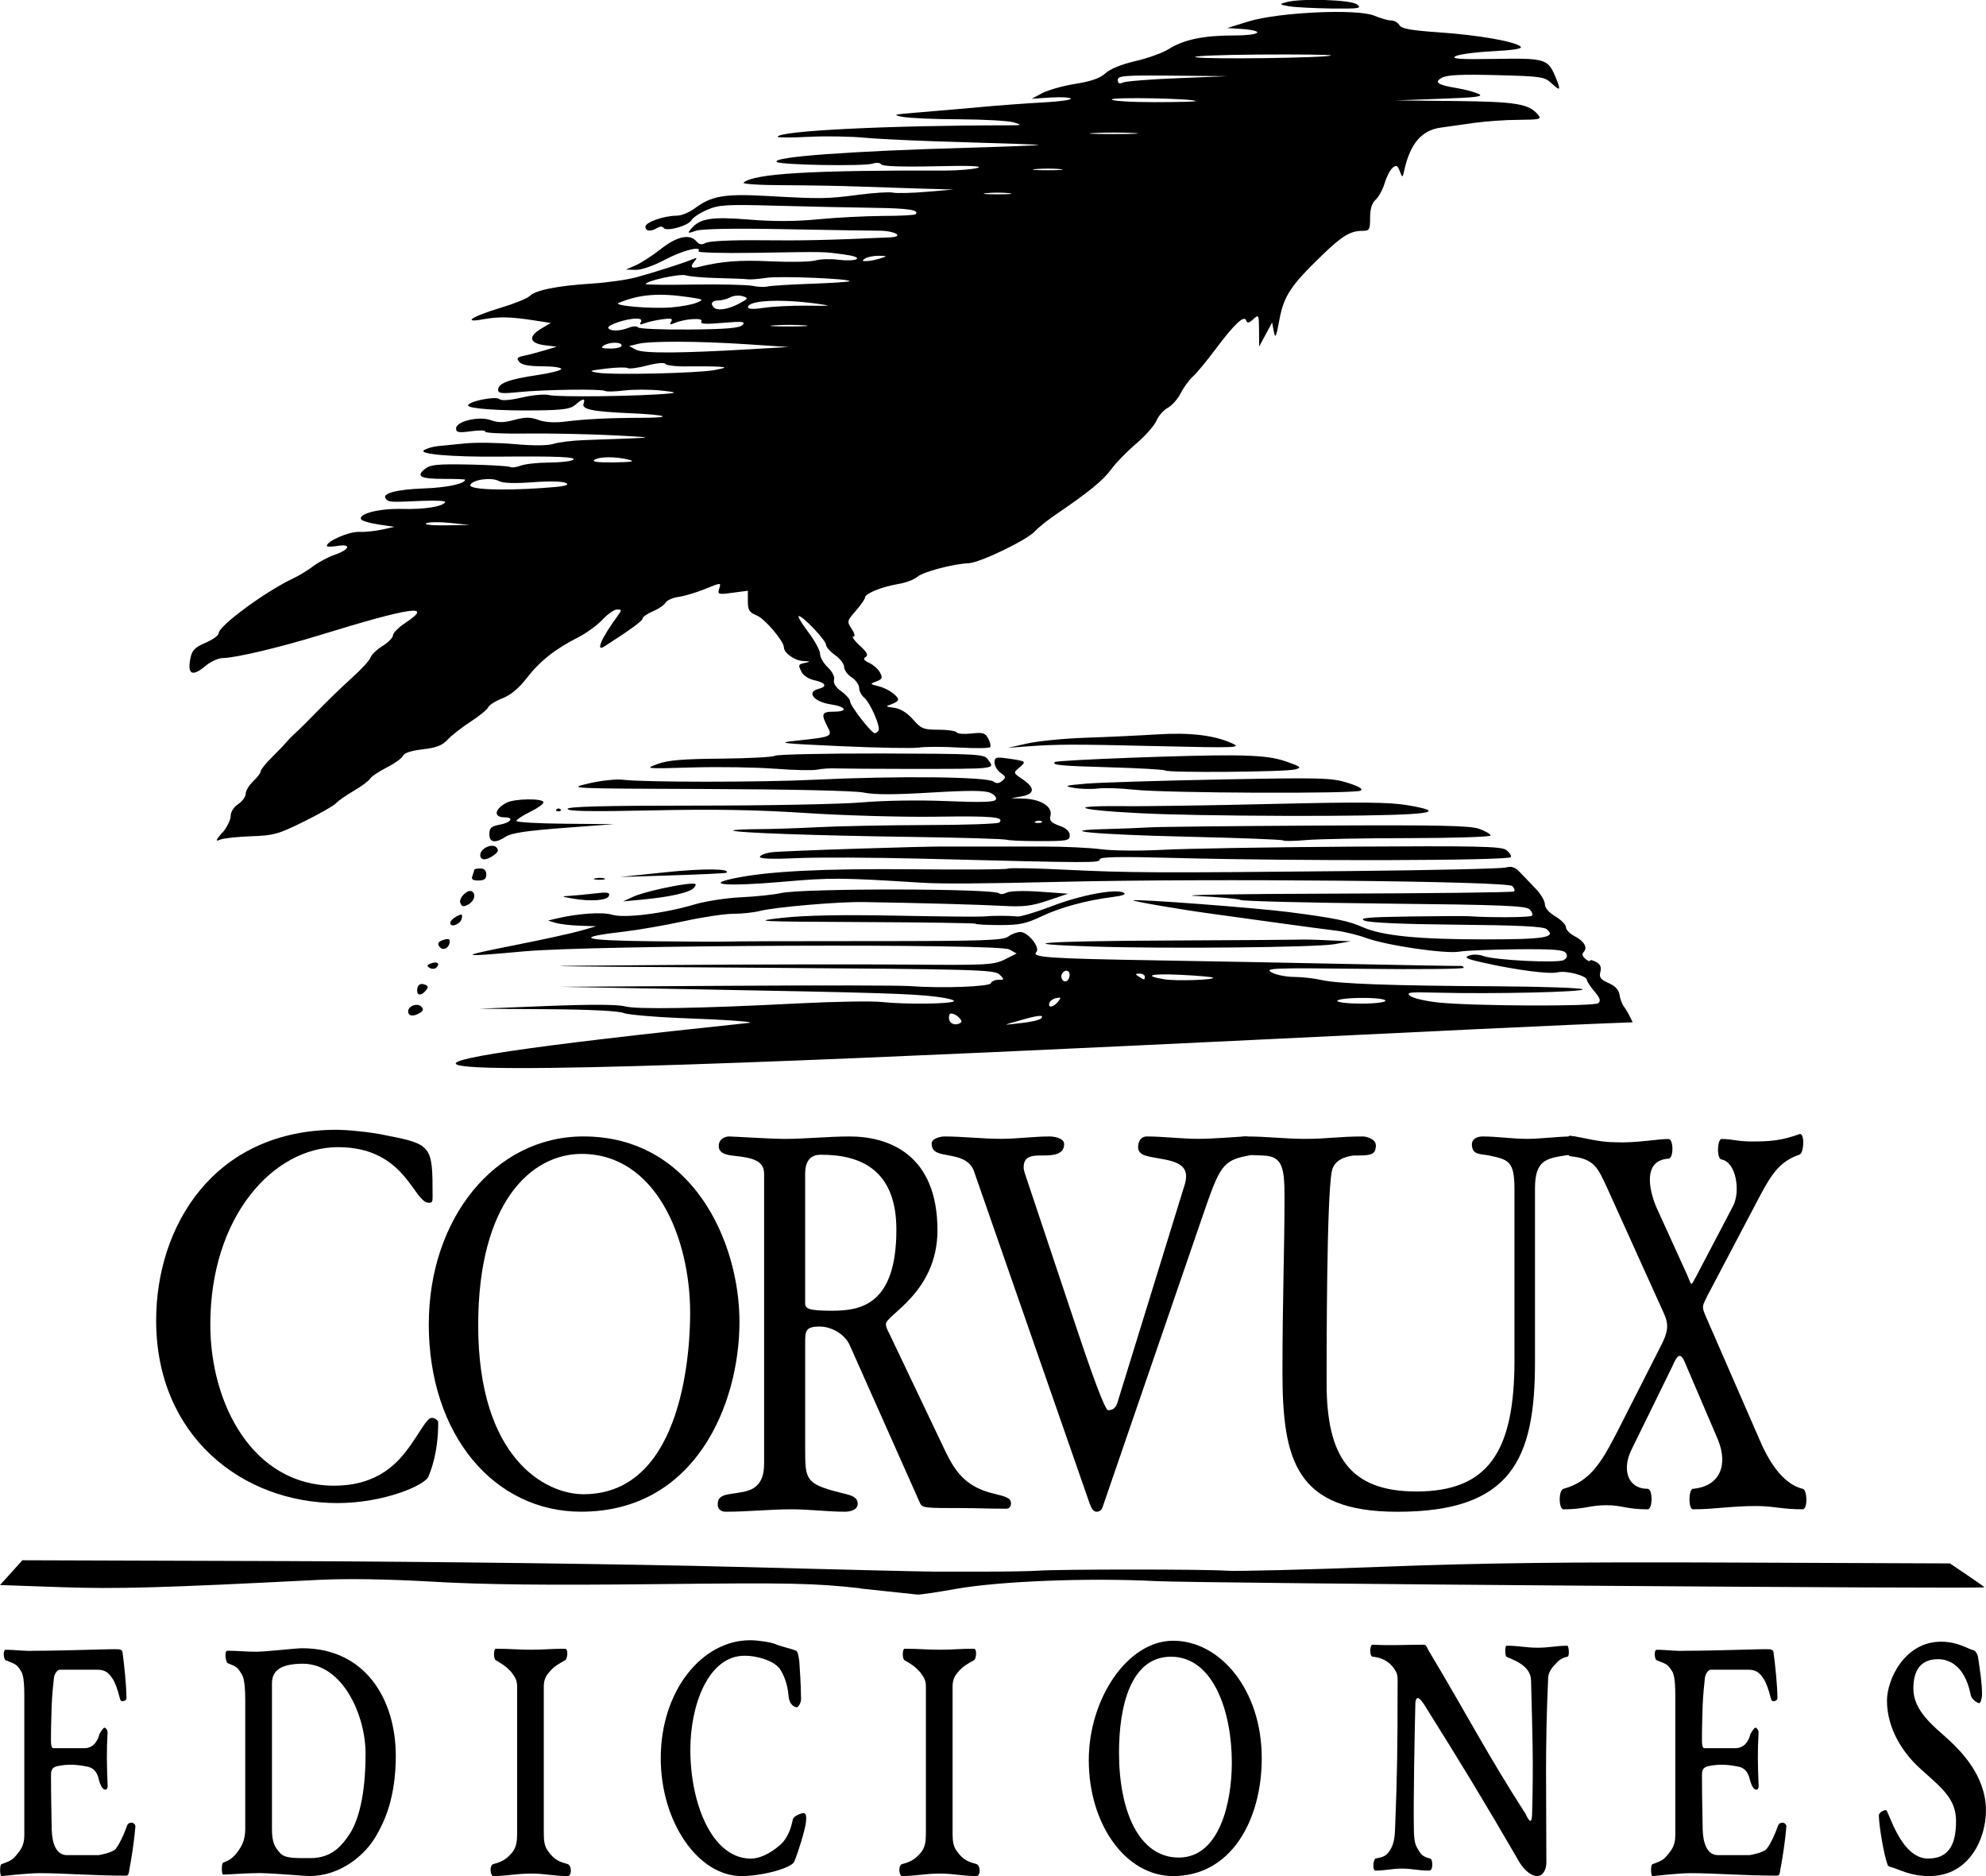 <!-- Created with Inkscape (http://www.inkscape.org/) -->
<svg xmlns:rdf="http://www.w3.org/1999/02/22-rdf-syntax-ns#" xmlns="http://www.w3.org/2000/svg" height="100%" width="100%" version="1.1" xmlns:cc="http://creativecommons.org/ns#" xmlns:dc="http://purl.org/dc/elements/1.1/" viewBox="0 0 63.78 60.236">
	<path d="m24.079,32.828c-0.034-0.034-0.898-0.092-1.919-0.128s-1.978-0.115-2.128-0.174c-0.169-0.068-1.098-0.114-2.462-0.123l-2.191-0.015,2.173-0.087c1.372-0.055,2.297-0.053,2.51,0.01,0.378,0.103,2.368,0.07,5.552-0.093,1.168-0.06,2.385-0.081,2.704-0.046,0.739,0.08,2.177,0.066,2.311-0.021,0.057-0.037-0.201-0.104-0.573-0.15-0.786-0.097-1.916-0.131-7.773-0.238l-4.297-0.079,5.359-0.032c2.947-0.018,5.598-0.015,5.89,0.01,1.008,0.075,2.55,0.019,2.587-0.094,0.02-0.059,0.129-0.108,0.242-0.108,0.196,0,0.198-0.01,0.037-0.169-0.157-0.157-0.707-0.172-7.915-0.22-7.717-0.051-7.727-0.051-2.724-0.087,2.762-0.02,6.238-0.026,7.725-0.013,2.516,0.021,2.73,0.01,3.082-0.166l0.379-0.189-0.234-0.132c-0.342-0.193-13.362-0.141-15.586,0.062-2.136,0.195-2.168,0.173-0.29-0.2,0.903-0.179,1.859-0.388,2.124-0.466l0.483-0.14-0.531-0.018c-0.292-0.01-0.64-0.051-0.772-0.091l-0.241-0.073,0.241-0.059c0.68-0.166,1.498-0.225,1.808-0.13,0.396,0.121,1.66-0.035,2.658-0.33,0.358-0.106,1.032-0.209,1.497-0.23,0.465-0.021,1.041-0.081,1.28-0.135,0.705-0.157,6.847-0.15,7.005,0.01,0.038,0.038,0.147,0.027,0.242-0.024,0.101-0.054,0.549-0.066,1.071-0.029l0.898,0.064-0.645,0.218c-0.529,0.178-0.789,0.21-1.446,0.173-0.72-0.04-2.644-0.093-4.47-0.123-0.813-0.014-2.856,0.162-3.342,0.287-0.192,0.049-0.574,0.09-0.848,0.09-0.275,0-0.987,0.106-1.582,0.237-0.596,0.13-1.452,0.279-1.903,0.332-1.672,0.193-1.412,0.287,0.869,0.313,1.195,0.014,2.281,0.018,2.414,0.01,0.133-0.01,2.176-0.015,4.54-0.015,3.672,0,4.326-0.021,4.49-0.145,0.105-0.08,0.281-0.146,0.391-0.148,0.248,0,0.652,0.507,0.511,0.647-0.167,0.167,0.409,0.207,3.78,0.263,1.779,0.03,4.69,0.084,6.47,0.122,1.779,0.037,3.289,0.063,3.355,0.058,0.066-0.01,0.121,0.021,0.121,0.06s-1.445,0.054-3.211,0.033c-2.894-0.033-3.187-0.023-2.969,0.109,0.133,0.08,0.459,0.148,0.724,0.151,0.266,0,0.665,0.048,0.887,0.099,0.528,0.122,2.284,0.185,5.629,0.202,1.49,0.01,2.733,0.052,2.761,0.098,0.053,0.086-2.881,0.153-4.691,0.106-0.878-0.023-0.991-0.01-0.845,0.107,0.093,0.074,0.506,0.168,0.917,0.211,1.114,0.114,4.976,0.13,5.117,0.021,0.092-0.071,0.064-0.16-0.121-0.379-0.132-0.157-0.241-0.322-0.241-0.367,0-0.136-0.669-0.312-0.933-0.246-0.267,0.067-1.323-0.069-2.393-0.309-0.545-0.122-0.631-0.165-0.458-0.229,0.119-0.044,0.322-0.037,0.459,0.015,0.349,0.133,2.391,0.236,2.58,0.13,0.104-0.058,0.129-0.133,0.073-0.223-0.067-0.108-0.388-0.133-1.565-0.124-0.814,0.01-1.648,0.04-1.852,0.076-0.455,0.08-2.341-0.197-3.009-0.441-0.266-0.097-0.7-0.202-0.966-0.234-0.266-0.031-1.113-0.144-1.883-0.251-0.77-0.107-1.726-0.238-2.124-0.293-1.023-0.14-2.526-0.398-2.491-0.427,0.062-0.053,3.948,0.241,5.002,0.378,1.474,0.192,1.905,0.28,2.366,0.485,0.615,0.273,1.785,0.39,3.882,0.39,1.968-0,2.342-0.061,2.019-0.329-0.104-0.086-0.891-0.125-2.877-0.143-1.744-0.016-2.821-0.063-2.975-0.132-0.191-0.085,0.113-0.112,1.448-0.131,0.929-0.013,1.777-0.017,1.883-0.01,0.707,0.05,1.992,0.041,2.047-0.014,0.036-0.036,0.004-0.129-0.073-0.205-0.116-0.116-0.9-0.147-4.655-0.186-2.484-0.026-4.566-0.078-4.626-0.115-0.061-0.037-0.701-0.095-1.422-0.129-0.722-0.033,1.267-0.067,4.419-0.075,3.152-0.01,5.756-0.039,5.787-0.07,0.031-0.031,0.003-0.109-0.062-0.174-0.16-0.16-9.642-0.25-14.449-0.136-2.628,0.062-3.88,0.07-4.538,0.028-2.572-0.162-2.896-0.164-4.424-0.03-1.748,0.153-2.56,0.1-1.603-0.104,1.088-0.232,2.843-0.322,5.743-0.296,1.643,0.015,3.031,0.01,3.084-0.022,0.053-0.027,0.879-0.011,1.835,0.036,2.055,0.101,2.938,0.105,9.173,0.043,2.602-0.026,4.841-0.077,4.976-0.114,0.186-0.051,0.295-0.013,0.455,0.156,0.116,0.122,0.342,0.359,0.504,0.526,0.161,0.167,0.293,0.391,0.293,0.497,0,0.118,0.131,0.27,0.338,0.392,0.186,0.11,0.338,0.265,0.338,0.345s0.125,0.21,0.278,0.289c0.311,0.161,0.43,0.37,0.29,0.51-0.06,0.06-0.04,0.137,0.056,0.217,0.082,0.068,0.149,0.095,0.149,0.06s0.087-0.017,0.194,0.04c0.139,0.074,0.178,0.166,0.139,0.321-0.044,0.177,0.005,0.244,0.265,0.358,0.217,0.096,0.33,0.217,0.352,0.382,0.018,0.133,0.085,0.306,0.149,0.386,0.064,0.08,0.186,0.301,0.272,0.492-8.619,0.301-58.171,3.141-28.351,0.015zm6.798-0.013c0-0.137-0.273-0.323-0.378-0.258-0.112,0.297,0.193,0.424,0.378,0.258zm2.554-0.114c0.13-0.129-0.099-0.108-0.671,0.06-0.658,0.187-0.537,0.147,0.048,0.086,0.292-0.031,0.572-0.096,0.623-0.146zm0.545-0.536c0.112-0.135,0.105-0.151-0.053-0.12-0.1,0.019-0.2,0.089-0.222,0.156-0.057,0.172,0.122,0.149,0.275-0.035zm10.516-0.035c0-0.054-0.332-0.092-0.772-0.089-0.425,0-0.772,0.045-0.772,0.094s0.348,0.089,0.772,0.089c0.437,0,0.772-0.041,0.772-0.094zm-10.141-0.828c0-0.159-0.153-0.186-0.241-0.043-0.079,0.127,0.037,0.308,0.152,0.237,0.049-0.03,0.09-0.118,0.09-0.195zm4.605,0.089c-0.024-0.024-0.493-0.066-1.042-0.092-0.965-0.046-1.225,0.027-0.518,0.144,0.374,0.062,1.632,0.02,1.559-0.053zm-2.191-0.035c0-0.053-0.076-0.096-0.169-0.095-0.144,0-0.148,0.015-0.024,0.095,0.182,0.118,0.193,0.118,0.193,0zm-23.658,1.12c0-0.178,0.295-0.285,0.426-0.154,0.074,0.074,0.062,0.13-0.04,0.195-0.21,0.132-0.385,0.114-0.385-0.041zm0.29-0.67c0-0.182,0.093-0.253,0.253-0.191,0.106,0.041,0.112,0.084,0.027,0.186-0.141,0.169-0.28,0.172-0.28,0.01zm0.401-0.73c-0.101-0.062-0.092-0.093,0.039-0.143,0.199-0.076,0.308,0,0.18,0.131-0.05,0.05-0.149,0.055-0.219,0.012zm0.341-0.651c-0.117-0.117-0.072-0.203,0.132-0.257,0.145-0.038,0.191-0.011,0.169,0.101-0.033,0.171-0.2,0.257-0.301,0.155zm20.968-0.034c-2.75-0.088-1.698-0.174,2.351-0.193,2.194-0.01,4.098-0.023,4.231-0.028,0.133-0.01,0.567,0,0.966,0.021l0.724,0.031-0.531,0.094c-0.588,0.104-5.379,0.15-7.741,0.075zm-20.648-0.761c0-0.055,0.091-0.149,0.202-0.208,0.173-0.092,0.197-0.083,0.168,0.068-0.036,0.185-0.37,0.312-0.37,0.14zm16.872,0.028c-0.02-0.02-1.662-0.044-3.65-0.053-3.427-0.016-3.559-0.023-2.552-0.136,0.711-0.08,1.908-0.103,3.621-0.07,1.407,0.027,2.667,0.04,2.8,0.028,0.328-0.03,0.875-0.031,1.111,0,0.106,0.012,0.606-0.136,1.111-0.33,0.936-0.36,2.06-0.571,2.314-0.435,0.092,0.049-0.026,0.097-0.338,0.136-0.861,0.109-1.693,0.335-2.299,0.623-0.501,0.238-0.712,0.282-1.338,0.28-0.409,0-0.76-0.019-0.779-0.039zm-16.548-0.666c-0.061-0.159,0.238-0.455,0.375-0.371,0.139,0.086,0.073,0.317-0.121,0.421-0.154,0.082-0.207,0.072-0.254-0.05zm3.586-0.145c-0.339-0.06-0.351-0.07-0.097-0.082,0.159-0.01,0.524-0.043,0.81-0.077,0.422-0.051,0.512-0.037,0.475,0.073-0.051,0.153-0.585,0.192-1.188,0.086zm1.979-0.061c0.319-0.147,1.478-0.404,1.871-0.415,0.147,0,0.159,0.021,0.065,0.134-0.125,0.151-0.773,0.297-1.694,0.382l-0.579,0.054zm-5.176-0.669c0.032-0.084,0.059-0.171,0.059-0.193,0-0.022,0.087-0.04,0.193-0.04,0.129,0,0.193,0.064,0.193,0.193,0,0.144-0.064,0.193-0.252,0.193-0.19,0-0.237-0.037-0.193-0.153zm3.947,0.086c0.094-0.024,0.224-0.023,0.29,0,0.065,0.026-0.011,0.046-0.171,0.044-0.159,0-0.213-0.024-0.119-0.048zm2.251-0.197c1.214-0.126,2.112-0.119,1.959,0.015-0.02,0.017-0.796,0.055-1.725,0.084l-1.69,0.053zm8.248-0.436c-1.567-0.04-3.381-0.048-4.031-0.017-0.753,0.036-1.183,0.021-1.183-0.039,0-0.052,0.163-0.119,0.362-0.149,0.306-0.045,5.092-0.201,5.673-0.185h1.014c0.451-0.001,1.364,0,2.028,0,0.664-0.001,1.511,0.038,1.883,0.087,0.372,0.049,1.262,0.057,1.979,0.018,0.717-0.039,3.447-0.085,6.066-0.102,3.946-0.026,4.795-0.01,4.954,0.102,0.105,0.074,0.176,0.179,0.158,0.234-0.038,0.115-6.842,0.133-10.767,0.028-1.815-0.049-2.438-0.037-2.438,0.046,0,0.118-0.187,0.117-5.697-0.023zm-14.195-0.117c0-0.209,0.377-0.389,0.517-0.247,0.083,0.084,0.064,0.146-0.077,0.25-0.241,0.178-0.44,0.177-0.44,0zm-8.28-0.715c0.146-0.174,0.265-0.416,0.265-0.539,0-0.131,0.099-0.288,0.241-0.381,0.133-0.087,0.241-0.236,0.241-0.332,0-0.096,0.109-0.276,0.241-0.401s0.241-0.269,0.241-0.321,0.163-0.255,0.362-0.451c0.199-0.196,0.411-0.417,0.471-0.492,0.06-0.074,0.19-0.206,0.29-0.294,0.099-0.087,0.428-0.413,0.73-0.724,0.302-0.311,0.791-0.782,1.086-1.048,0.295-0.265,0.561-0.556,0.59-0.646,0.03-0.09,0.204-0.257,0.387-0.37,0.183-0.113,0.333-0.267,0.333-0.341,0-0.074,0.174-0.25,0.386-0.391,0.951-0.629,0.217-0.525-2.746,0.388-1.277,0.393-2.716,0.733-3.105,0.733-0.139,0-0.382,0.109-0.54,0.241-0.444,0.373-0.606,0.295-0.499-0.241,0.05-0.249,0.143-0.344,0.482-0.489,0.231-0.099,0.422-0.236,0.423-0.304,0.005-0.244,1.499-1.343,2.405-1.77,0.183-0.086,0.469-0.261,0.636-0.388,0.168-0.128,0.472-0.29,0.677-0.361,0.494-0.171,0.56-0.363,0.1-0.288-0.189,0.031-0.344,0.032-0.344,0,0-0.153,0.7-0.459,1.03-0.451,0.204,0.01,0.544-0.029,0.756-0.076l0.386-0.086-0.507-0.075c-0.279-0.041-0.532-0.115-0.562-0.164-0.11-0.178,0.582-0.355,1.31-0.335,0.715,0.019,1.301-0.073,1.391-0.218,0.025-0.041-0.288-0.06-0.697-0.043-1.092,0.047-1.102,0.046-1.202-0.054-0.175-0.175,0.309-0.312,1.217-0.344,0.736-0.025,1.319-0.15,1.319-0.281,0-0.014-0.302-0.025-0.672-0.025-0.761,0-0.915-0.079-0.62-0.318,0.173-0.14,0.393-0.162,1.423-0.143,0.67,0.013,1.259,0.048,1.308,0.078,0.049,0.03,0.205,0.012,0.345-0.042,0.141-0.053,0.546-0.098,0.901-0.099,0.355-0.001,0.706-0.04,0.78-0.086,0.149-0.094-0.486-0.122-2.355-0.105-1.563,0.015-2.656-0.083-2.419-0.215,0.097-0.054,0.29-0.109,0.429-0.122,0.139-0.012,0.535-0.052,0.88-0.087,0.345-0.035,1.06-0.025,1.589,0.022,0.603,0.054,1.071,0.052,1.255-0.01,0.161-0.051,0.598-0.104,0.969-0.118,0.372-0.014,1.045-0.039,1.497-0.055,0.736-0.027,0.676-0.037-0.579-0.101-0.77-0.039-2.015-0.064-2.768-0.055-0.752,0.01-1.346-0.019-1.319-0.062,0.026-0.043-0.173-0.049-0.443-0.013-0.412,0.055-0.491,0.04-0.491-0.088,0-0.232,0.735-0.406,1.124-0.265,0.23,0.083,0.411,0.081,0.747-0.01,0.352-0.094,0.513-0.094,0.774,0.001,0.209,0.076,0.519,0.096,0.846,0.054,0.643-0.081,1.448-0.121,2.445-0.122,1.085,0,0.862-0.097-0.346-0.148-1.207-0.051-1.566-0.125-1.495-0.31,0.07-0.181-0.035-0.167-0.259,0.036-0.151,0.136-0.385,0.172-1.215,0.183-1.216,0.017-2.235-0.055-2.235-0.159,0-0.127,0.877-0.307,1-0.205,0.073,0.06,0.33,0.043,0.732-0.05,0.341-0.079,0.732-0.114,0.868-0.078,0.283,0.074,2.938,0.04,3.869-0.05,0.252-0.024,0.178-0.049-0.29-0.097-0.345-0.035-0.867-0.034-1.159,0-0.292,0.037-0.572,0.044-0.621,0.015-0.119-0.071-1.956-0.045-2.783,0.038-0.541,0.055-0.652,0.041-0.652-0.077,0-0.205,0.351-0.337,1.245-0.468,0.431-0.063,0.783-0.153,0.783-0.2s-0.277-0.085-0.616-0.085c-0.422,0-0.653-0.044-0.733-0.141-0.097-0.117-0.07-0.15,0.157-0.198,0.151-0.031,0.448-0.109,0.66-0.173l0.386-0.116-0.385-0.048c-0.49-0.061-0.54-0.277-0.123-0.526l0.315-0.188-0.531-0.083c-0.755-0.118-1.145-0.126-1.641-0.035-0.692,0.127-0.353-0.095,0.562-0.369,0.437-0.131,0.859-0.301,0.936-0.379,0.189-0.189,0.884-0.329,1.985-0.398,0.501-0.032,1.15-0.124,1.442-0.204,0.619-0.171,1.509-0.455,1.786-0.571,0.172-0.072,0.179-0.063,0.061,0.082-0.126,0.155-0.078,0.214,0.133,0.162,0.749-0.187,1.32-0.232,2.317-0.185,0.637,0.03,1.289,0.018,1.448-0.027,0.159-0.045,0.494-0.056,0.744-0.023,0.25,0.033,0.511,0.023,0.579-0.021,0.079-0.051-0.086-0.108-0.454-0.156-0.659-0.086-0.484-0.083-2.865-0.045-0.992,0.016-1.782-0.01-1.756-0.046,0.119-0.192-0.495-0.041-1.069,0.263-0.375,0.199-0.766,0.335-0.949,0.33l-0.312-0.01,0.32-0.14c0.176-0.077,0.539-0.312,0.805-0.523,0.514-0.406,0.931-0.494,1.142-0.24,0.088,0.106,0.166,0.118,0.302,0.044,0.107-0.057,0.84-0.091,1.752-0.082,1.331,0.014,2.119,0,4.157-0.093,0.484-0.021,0.169-0.213-0.352-0.214-0.274-0-1.646-0.022-3.047-0.049-1.634-0.031-2.651-0.012-2.835,0.052-0.26,0.091-0.275,0.085-0.155-0.059,0.283-0.34,0.652-0.4,1.869-0.301,0.782,0.064,1.504,0.061,2.221-0.01,0.584-0.056,1.515-0.104,2.069-0.107,0.554,0,1.028-0.027,1.054-0.053,0.138-0.138-0.22-0.193-1.368-0.208-0.699-0.01-2.089-0.039-3.088-0.067-1.626-0.045-1.86-0.031-2.236,0.13-0.231,0.099-0.46,0.251-0.509,0.338-0.102,0.181-0.813,0.374-0.895,0.242-0.031-0.05-0.113-0.048-0.196,0-0.206,0.13-0.384,0.113-0.384-0.037,0-0.143,0.599-0.353,1.007-0.353,0.143,0,0.399-0.103,0.568-0.229,0.55-0.41,0.953-0.48,2.33-0.404,1.75,0.097,1.915,0.095,2.935-0.038,0.496-0.065,0.996-0.096,1.111-0.07,0.115,0.026,0.599,0.015,1.077-0.026l0.869-0.073-1.111-0.032c-0.611-0.018-1.523-0.048-2.028-0.067-0.505-0.019-1.541-0.037-2.303-0.04-0.762,0-1.349-0.039-1.304-0.08,0.32-0.293,2.147-0.403,6.455-0.39,0.425,0,0.903-0.038,1.062-0.087,0.194-0.06-0.259-0.077-1.372-0.051-1.057,0.024-1.684,0-1.722-0.059-0.034-0.054-0.153-0.067-0.269-0.027-0.278,0.093-2.988,0.046-3.088-0.054-0.161-0.161,2.291-0.343,6.091-0.453,1.288-0.037,2.331-0.078,2.317-0.091-0.014-0.013-1.09-0.052-2.391-0.088-1.301-0.035-2.735-0.1-3.186-0.144-0.451-0.044-1.266-0.057-1.81-0.029-0.544,0.028-0.99,0.027-0.99,0,0-0.193,3.522-0.368,7.435-0.37,0.414-0,0.421-0.01,0.145-0.093-0.159-0.051-0.941-0.096-1.738-0.1-0.797,0-1.622-0.039-1.835-0.079-0.34-0.062-0.281-0.079,0.483-0.139,0.478-0.038,1.369-0.115,1.979-0.171,0.611-0.057,1.534-0.125,2.051-0.152,0.517-0.027,0.92-0.082,0.895-0.123-0.025-0.041-0.318-0.056-0.651-0.035l-0.605,0.039,0.338-0.181c0.186-0.099,0.664-0.233,1.062-0.297,0.512-0.082,0.795-0.181,0.966-0.34,0.149-0.138,0.52-0.289,0.966-0.392,0.398-0.092,0.876-0.264,1.062-0.382,0.483-0.306,1.119-0.44,2.09-0.44,0.879,0,1.045-0.154,0.228-0.211l-0.434-0.027,0.676-0.21c0.96-0.298,3.497-0.416,4.043-0.188,0.206,0.086,0.453,0.156,0.55,0.156,0.097,0,0.214,0.067,0.26,0.149,0.064,0.114,0.364,0.169,1.284,0.232,1.261,0.087,2.448,0.296,2.611,0.459,0.064,0.064-0.239,0.114-0.911,0.148-0.554,0.028-1.089,0.101-1.188,0.161-0.138,0.084,0.16,0.103,1.278,0.084,1.609-0.028,1.695,0,1.936,0.574,0.184,0.44,0.164,0.478-0.116,0.216-0.233-0.219-0.322-0.232-1.772-0.269-1.093-0.028-1.59-0.01-1.75,0.08-0.275,0.147-0.149,0.235,0.484,0.338,0.239,0.039,0.543,0.12,0.676,0.18,0.197,0.088-0.026,0.118-1.207,0.161l-1.448,0.052,1.91,0.02c1.959,0.021,2.373,0.089,2.664,0.439,0.121,0.146,0.068,0.16-0.628,0.165-0.418,0-1.064,0.048-1.436,0.1-0.372,0.052-0.85,0.12-1.062,0.15-0.605,0.085-0.97,0.505-1.161,1.337-0.064,0.287-0.065,0.288-0.152,0.061-0.072-0.188-0.112-0.207-0.23-0.109-0.079,0.065-0.194,0.287-0.255,0.492-0.061,0.205-0.192,0.445-0.29,0.534-0.121,0.11-0.178,0.295-0.178,0.58,0,0.38-0.022,0.419-0.235,0.419-0.399,0-0.659,0.156-1.313,0.789-1.001,0.967-1.224,1.304-1.365,2.064-0.104,0.561-0.133,0.622-0.179,0.379l-0.055-0.289-0.208,0.386-0.208,0.386-0.004-0.521c-0.004-0.506-0.01-0.517-0.187-0.356-0.141,0.128-0.193,0.137-0.227,0.039-0.064-0.182-0.381,0.117-0.992,0.935-0.277,0.371-0.601,0.762-0.72,0.868-0.119,0.106-0.294,0.346-0.39,0.534-0.096,0.188-0.284,0.4-0.418,0.471-0.134,0.072-0.296,0.257-0.36,0.411-0.064,0.154-0.356,0.485-0.65,0.735-0.294,0.25-0.655,0.621-0.803,0.825-0.258,0.355-0.734,0.744-1.775,1.45-0.266,0.18-0.568,0.422-0.671,0.537-0.253,0.282-1.767,1.013-2.129,1.029-0.508,0.022-1.474,0.279-1.658,0.441-0.097,0.086-0.368,0.188-0.602,0.226-0.52,0.085-1.072,0.308-1.072,0.432,0,0.05-0.133,0.243-0.295,0.428-0.286,0.326-0.29,0.343-0.134,0.582,0.1,0.152,0.12,0.246,0.052,0.246-0.06,0,0.033,0.13,0.206,0.288,0.234,0.214,0.284,0.309,0.192,0.369-0.091,0.06-0.06,0.11,0.115,0.19,0.131,0.06,0.286,0.198,0.345,0.308,0.091,0.17,0.074,0.212-0.115,0.284-0.216,0.082-0.214,0.086,0.068,0.156,0.292,0.072,0.628,0.305,0.628,0.435,0,0.039-0.098,0.104-0.217,0.144-0.198,0.068-0.191,0.077,0.092,0.114,0.2,0.025,0.412,0.157,0.601,0.371,0.266,0.302,0.339,0.332,0.82,0.332,0.291,0,0.552,0.038,0.581,0.085s0.244,0.063,0.479,0.037c0.364-0.041,0.443-0.018,0.537,0.158,0.061,0.114,0.091,0.238,0.067,0.277-0.024,0.039-0.471,0.046-0.994,0.016s-1.103-0.03-1.289,0c-0.186,0.03-1.316,0.01-2.51-0.044-1.947-0.088-2.097-0.106-1.448-0.175,1.167-0.125,1.18-0.131,1.011-0.456-0.209-0.404-0.179-0.477,0.196-0.477,0.483,0,0.418-0.159-0.096-0.236-0.536-0.08-0.784-0.396-0.389-0.495,0.301-0.076,0.238-0.198-0.144-0.282-0.159-0.035-0.332-0.144-0.385-0.242-0.133-0.248-0.125-0.269,0.121-0.316,0.165-0.032,0.146-0.045-0.082-0.055-0.271-0.012-0.618-0.258-0.618-0.438,0-0.198-0.607-0.914-0.864-1.021-0.249-0.103-0.294-0.174-0.294-0.46v-0.338l-0.491,0.065c-0.465,0.062-0.487,0.054-0.428-0.134,0.063-0.198,0.062-0.198-0.451,0.011-0.283,0.116-0.666,0.23-0.852,0.255-0.186,0.025-0.375,0.108-0.42,0.186-0.045,0.078-0.23,0.203-0.41,0.279-0.18,0.075-0.328,0.179-0.328,0.229,0,0.076-0.394,0.364-1.231,0.899-0.289,0.185-0.092-0.27,0.42-0.97,0.148-0.203,0.148-0.217-0.009-0.217-0.092,0-0.304,0.147-0.47,0.326-0.166,0.179-0.52,0.436-0.785,0.57-0.73,0.368-1.232,0.767-1.65,1.309-0.251,0.325-0.513,0.543-0.782,0.648-0.222,0.088-0.426,0.217-0.453,0.287-0.027,0.07-0.28,0.276-0.561,0.459s-0.614,0.442-0.739,0.577c-0.173,0.189-0.361,0.262-0.804,0.313-0.364,0.042-0.597,0.118-0.631,0.206-0.029,0.076-0.263,0.245-0.519,0.375-0.256,0.13-0.5,0.294-0.543,0.366-0.043,0.072-0.281,0.248-0.528,0.391-0.248,0.144-0.499,0.32-0.559,0.392-0.06,0.072-0.518,0.334-1.019,0.582-0.833,0.413-0.979,0.454-1.71,0.479-0.44,0.015-0.887,0.064-0.993,0.108-0.161,0.068-0.149,0.028,0.072-0.235zm21.07-3.284c0.073-0.119-0.267-0.896-0.464-1.059-0.087-0.072-0.158-0.212-0.158-0.31,0-0.098-0.109-0.25-0.241-0.337-0.133-0.087-0.241-0.237-0.241-0.333,0-0.096-0.13-0.268-0.29-0.381-0.159-0.113-0.29-0.261-0.29-0.329,0-0.14-0.742-0.925-0.875-0.925-0.048,0,0.085,0.228,0.297,0.506,0.211,0.279,0.385,0.597,0.385,0.707,0,0.11,0.112,0.305,0.247,0.432,0.146,0.137,0.229,0.301,0.202,0.403-0.029,0.111,0.054,0.241,0.236,0.371,0.154,0.11,0.281,0.256,0.281,0.324,0,0.137,0.684,1.019,0.791,1.019,0.037,0,0.091-0.039,0.121-0.087zm-13.754-6.664c-0.345-0.036-0.693-0.031-0.772,0.012-0.081,0.043,0.194,0.072,0.628,0.065l0.772-0.012zm2.937-1.119c0.708-0.047,0.913-0.089,0.786-0.16-0.104-0.058-0.522-0.069-1.069-0.028-0.605,0.045-0.964,0.032-1.101-0.042-0.236-0.126-0.842-0.04-0.907,0.129-0.056,0.145,0.96,0.19,2.291,0.101zm2.809-0.909c-0.422-0.107-0.944-0.107-1.111,0-0.1,0.064,0.097,0.09,0.628,0.084,0.559-0.01,0.692-0.03,0.483-0.084zm2.752-2.882c0.371-0.072,0.392-0.088,0.145-0.105-0.159-0.012-0.602-0.017-0.984-0.012-0.382,0.01-0.718-0.03-0.748-0.079-0.031-0.051-0.28-0.029-0.588,0.052-0.294,0.077-0.576,0.114-0.626,0.082-0.051-0.031-0.364-0.024-0.697,0.017-0.546,0.066-0.572,0.079-0.267,0.131,0.471,0.08,3.239,0.017,3.766-0.086zm1.207-0.671,1.159-0.068-1.352-0.089c-1.58-0.103-3.099-0.108-3.49-0.01l-0.276,0.069,0.221,0.118c0.23,0.123,1.422,0.116,3.738-0.02zm-4.2-0.113c0-0.123-0.389-0.123-0.579,0-0.108,0.07-0.052,0.094,0.217,0.095,0.199,0.001,0.362-0.042,0.362-0.095zm0.232-0.575c0.134-0.051,0.267-0.056,0.295-0.01,0.028,0.045,0.766,0.076,1.64,0.069,1.208-0.011,1.619-0.046,1.714-0.146,0.106-0.112,0.009-0.122-0.632-0.068-0.566,0.049-0.739,0.037-0.687-0.048,0.078-0.126-0.538-0.086-0.865,0.056-0.141,0.061-0.166,0.05-0.106-0.047,0.062-0.101-0.001-0.116-0.298-0.074-0.207,0.029-0.46,0.087-0.562,0.128-0.13,0.052-0.164,0.041-0.115-0.039,0.045-0.073-0.005-0.113-0.142-0.113-0.329,0-0.958,0.212-0.901,0.304,0.067,0.109,0.355,0.104,0.657-0.011zm5.638-0.075c-0.25-0.02-0.685-0.02-0.966-0.001-0.281,0.02-0.076,0.036,0.455,0.036,0.531,0,0.761-0.016,0.51-0.036zm-3.469-0.724c0.247-0.103,0.238-0.11-0.226-0.179-0.986-0.145-1.603-0.095-2.269,0.182-0.211,0.088,1.016,0.195,1.675,0.146,0.31-0.023,0.68-0.091,0.821-0.15zm1.361,0.031c0.309-0.164,0.317-0.181,0.124-0.243-0.114-0.036-0.293-0.02-0.398,0.036s-0.28,0.102-0.39,0.102c-0.198,0-0.259,0.102-0.135,0.225,0.113,0.113,0.457,0.061,0.799-0.12zm2.179,0.061c0.835,0.01,0.847,0.01,0.29-0.069-1.168-0.154-2.173-0.099-2.173,0.119,0,0.063,0.178,0.07,0.507,0.02,0.279-0.043,0.898-0.074,1.376-0.07zm0.137-0.703c0.659-0.023,1.216-0.059,1.237-0.081,0.08-0.08-2.231-0.176-2.661-0.11-0.248,0.038-0.516,0.059-0.596,0.048-0.08-0.012-0.514-0.03-0.966-0.04s-0.916-0.05-1.032-0.088c-0.188-0.062-1.286,0.179-1.286,0.282,0,0.022,0.706,0.028,1.569,0.014,0.863-0.014,1.699,0.01,1.859,0.041,0.159,0.036,0.377,0.046,0.483,0.021,0.106-0.025,0.733-0.064,1.392-0.087zm2.229-0.814c0.237-0.076,0.236-0.077-0.048-0.085-0.159,0-0.355,0.034-0.435,0.085-0.119,0.077-0.111,0.092,0.048,0.085,0.106,0,0.302-0.043,0.435-0.085zm4.128-2.096c-0.199-0.021-0.525-0.021-0.724,0-0.199,0.021-0.036,0.038,0.362,0.038s0.561-0.017,0.362-0.038zm1.644-0.772c-0.198-0.021-0.545-0.021-0.772-0.001-0.227,0.02-0.065,0.037,0.36,0.038,0.425,0,0.611-0.016,0.413-0.037zm2.365-1.159c-0.33-0.019-0.895-0.019-1.255-0-0.361,0.019-0.091,0.034,0.599,0.034,0.69,0,0.986-0.015,0.656-0.034zm1.992-1.026c-0.092-0.083-2.696-0.132-2.696-0.051,0,0.048,0.615,0.087,1.368,0.087,0.752,0,1.35-0.016,1.328-0.036zm-0.571-0.734,1.593-0.064-1.762-0.017c-1.561-0.015-1.762,0.001-1.762,0.138,0,0.112,0.047,0.134,0.169,0.081,0.093-0.041,0.886-0.103,1.762-0.138zm4.914-0.731c0.024-0.024-1.017-0.037-2.314-0.028-1.302,0.01-2.207,0.048-2.02,0.087,0.347,0.073,4.256,0.02,4.335-0.059zm-27.027,24.998c0-0.194,0.061-0.248,0.338-0.3,0.359-0.067,0.466-0.235,0.151-0.235-0.364,0-0.33-0.263,0.06-0.468,0.26-0.137,1.189-0.147,1.189-0.013,0,0.054-0.196,0.193-0.435,0.309-0.239,0.116-0.435,0.246-0.435,0.288,0,0.043,0.706,0.083,1.569,0.09l1.569,0.013-1.617,0.121c-1.165,0.087-1.684,0.164-1.855,0.277-0.347,0.227-0.535,0.199-0.535-0.081zm16.59,0.186c-0.028-0.028-1.393-0.069-3.034-0.092-3.097-0.043-5.657-0.134-5.727-0.204-0.022-0.022,0.325-0.042,0.772-0.045,0.447,0,1.334-0.031,1.971-0.064,0.637-0.033,2.187-0.064,3.444-0.068,1.257,0,2.318-0.04,2.358-0.08,0.18-0.18-0.201-0.215-2.02-0.188-1.071,0.016-2.946-0.037-4.167-0.117-1.605-0.105-2.977-0.129-4.949-0.086-1.963,0.043-2.728,0.03-2.728-0.047,0-0.076,1.178-0.106,4.128-0.106,2.27,0,4.671-0.046,5.335-0.104,0.704-0.061,1.835-0.078,2.714-0.041,1.084,0.046,1.526,0.034,1.575-0.045,0.04-0.064-0.032-0.155-0.173-0.219-0.178-0.081-0.675-0.083-1.913-0.01-1.153,0.071-1.821,0.072-2.154,0-0.284-0.059-2.342-0.105-5.009-0.114-4.511-0.015-4.524-0.015-3.814-0.181,0.393-0.092,0.886-0.144,1.099-0.116,0.637,0.083,4.426,0.084,6.132,0,2.7-0.13,5.57-0.099,5.769,0.062,0.083,0.067,0.167,0.059,0.268-0.025,0.13-0.108,0.124-0.138-0.048-0.258-0.107-0.075-0.195-0.224-0.195-0.33,0-0.176,0.042-0.187,0.459-0.127,0.565,0.082,0.57,0.086,0.331,0.291-0.193,0.165-0.192,0.168,0.112,0.373,0.405,0.273,0.393,0.472-0.032,0.547l-0.338,0.06,0.414,0.013c0.539,0.017,0.921,0.26,0.851,0.54-0.042,0.169,0.01,0.23,0.283,0.329,0.225,0.081,0.335,0.182,0.335,0.308,0,0.173-0.075,0.187-0.998,0.187-0.549,0-1.02-0.023-1.048-0.05zm1.151-0.587c-0.032-0.032-0.115-0.035-0.185-0.01-0.077,0.031-0.054,0.054,0.058,0.058,0.102,0,0.159-0.019,0.127-0.051zm7.751,0.607c-0.027-0.027-1.417-0.081-3.09-0.119-2.969-0.068-4.362-0.202-2.559-0.246,0.478-0.012,1.086-0.036,1.352-0.053,0.266-0.018,2.677-0.044,5.359-0.058,3.938-0.021,4.946-0.001,5.238,0.106,0.199,0.073,0.362,0.169,0.362,0.213,0,0.044-1.184,0.082-2.631,0.084-1.447,0-2.935,0.03-3.307,0.063-0.372,0.033-0.698,0.038-0.724,0.01zm-3.766-0.84c-2.534-0.082-3.595-0.279-1.4-0.26,0.744,0.01,2.944-0.026,4.891-0.072,2.783-0.065,3.697-0.056,4.277,0.043,1.363,0.233,0.715,0.32-2.526,0.34-1.688,0.01-4.047-0.013-5.242-0.051zm-19.57-0.159c0.035-0.035,0.093-0.035,0.129,0,0.035,0.035,0.006,0.064-0.064,0.064-0.071,0-0.1-0.029-0.064-0.064zm18.555-0.628c-0.425-0.048-0.951-0.066-1.169-0.039-0.218,0.026-0.566,0.017-0.772-0.021-0.336-0.061-0.295-0.076,0.396-0.135,0.425-0.036,2.363-0.097,4.306-0.134,3.247-0.063,3.578-0.054,4.085,0.105,0.371,0.117,0.51,0.2,0.425,0.253-0.168,0.106-6.288,0.081-7.272-0.03zm-11.538-0.674c-0.611-0.047-1.806-0.066-2.655-0.041-1.52,0.044-1.538,0.043-1.111-0.113,0.331-0.121,0.815-0.161,2.033-0.17,0.879-0.01,1.656-0.048,1.727-0.092,0.071-0.044,1.609-0.077,3.418-0.074,3.034,0.01,3.299,0.019,3.414,0.177,0.244,0.334,0.38,0.316-2.53,0.318-1.062,0.001-2.105-0.01-2.317-0.015-0.212-0.01-0.495,0.01-0.628,0.04-0.133,0.03-0.741,0.017-1.352-0.031zm12.531,0.057c-0.03-0.03-0.829-0.076-1.776-0.103-1.596-0.045-1.873-0.072-1.766-0.169,0.07-0.064,4.429-0.228,5.689-0.215,0.916,0.01,1.335,0.058,1.738,0.198,0.48,0.167,0.508,0.192,0.29,0.254-0.285,0.082-4.095,0.113-4.174,0.034zm-4.42-0.87c0.345-0.078,1.192-0.16,1.883-0.183,0.69-0.023,1.712-0.071,2.269-0.106,1.064-0.068,1.852,0.027,2.425,0.29,0.302,0.139,0.118,0.145-2.376,0.087-2.771-0.066-3.244-0.064-4.249,0.01l-0.579,0.043zm8.4-23.667c-0.321-0.059-0.326-0.066-0.097-0.131,0.464-0.132,2.073-0.082,2.275,0.07,0.168,0.127,0.085,0.141-0.826,0.132-0.558-0.01-1.166-0.038-1.352-0.072z" fill="#000"/>
	<g style="word-spacing:0px;letter-spacing:0px;" font-weight="normal" transform="matrix(0.082,0,0,0.093,-14.431,-4.231)" font-style="normal" font-stretch="normal" font-size="200.126px" font-variant="normal" font-family="Monospace" line-height="125%" fill="#000">
		<path d="m237.14,501.38c0,39.825,33.621,63.04,71.045,63.04,18.211,0,34.422-6.204,35.622-9.206,1.001-2.201,3.802-8.205,3.802-18.612,0-0.8-1.401-1.601-2.401-1.601-2.001,0-3.802,3.602-8.405,9.406-4.803,6.004-12.608,14.009-30.019,14.009-31.62,0-48.43-28.018-48.43-55.635,0-37.424,24.816-61.239,50.031-61.239,26.617,0,29.419,19.212,35.622,19.212,1.401,0,1.401-0.6,1.401-2.401,0-17.011-0.2-17.811-17.811-20.813-7.205-1.401-16.811-2.001-19.612-2.001-48.23,0-70.845,33.221-70.845,65.841" fill="#000"/>
	</g>
	<path d="m48.637,43.68c0,2.945-0.857,4.208-3.148,4.208-2.159,0-2.885-1.147-2.885-3.481,0-1.071,0-5.929,0.165-6.79,0.066-0.363,0.412-0.478,0.692-0.516,0.527,0,0.725,0,0.725-0.325,0-0.21-0.313-0.287-0.412-0.287-0.791,0-1.121,0.077-1.846,0.077-0.692,0-1.22-0.077-1.912-0.077-0.264,0-0.363,0.096-0.363,0.363,0,0.23,0.379,0.23,0.907,0.249,0.626,0.019,0.692,0.383,0.692,1.339,0,1.664-0.066,3.347-0.066,5.604,0,2.85,0.429,4.495,3.692,4.495,3.659,0,4.418-1.683,4.418-4.801v-5.585c0-0.899,0.363-0.956,0.956-1.052,0.33-0.057,0.544,0,0.544-0.306,0-0.172-0.082-0.306-0.313-0.306-0.478,0-0.973,0.077-1.45,0.077-0.462,0-0.956-0.077-1.418-0.077-0.198,0-0.346,0.096-0.346,0.249,0,0.363,0.297,0.306,0.56,0.363,0.61,0.134,0.808,0.172,0.808,1.071v5.508" fill="#000"/>
	<path d="m24.538,47.012c0,0.685-0.368,0.841-0.736,0.9-0.368,0.078-0.751,0.039-0.751,0.372-0.015,0.215,0.169,0.254,0.245,0.254,0.736,0,1.426-0.078,2.132-0.078,0.567,0,1.15,0.078,1.718,0.078,0.061,0,0.399-0.02,0.399-0.254,0-0.274-0.337-0.293-0.613-0.372-1.074-0.274-1.074-0.43-1.074-1.408v-3.384c0-0.372,0-0.528,0.46-0.528,0.399,0,0.813,0.254,0.966,0.587l2.255,5.066c0.077,0.176,0.138,0.176,1.38,0.176,0.491,0,0.751,0.02,1.396,0.02,0.107,0,0.153-0.078,0.153-0.176,0-0.215-0.307-0.235-0.721-0.352-0.767-0.235-1.074-0.685-1.365-1.271l-1.809-3.796c-0.077-0.157-0.123-0.235-0.123-0.333,0-0.293,1.656-1.017,1.656-3.012,0-2.425-1.549-3.012-2.822-3.012-0.69,0-1.396,0.078-2.086,0.078-0.46,0-1.656-0.078-1.779-0.078-0.138,0-0.337,0.078-0.337,0.313,0,0.274,0.368,0.293,0.537,0.313,0.552,0.059,0.92,0.157,0.92,0.567v9.33m1.319-9.33c0-0.606,0.383-0.606,0.521-0.606,1.242,0,2.408,0.469,2.408,2.406,0,2.445-1.181,2.602-2.071,2.602-0.721,0-0.859-0.059-0.859-0.235v-4.169" fill="#000"/>
	<path d="m35.875,45.068c-0.064,0.191-0.209,0.21-0.289,0.21-0.048,0-0.225-0.267-1.043-2.726l-1.637-4.9c-0.016-0.057-0.032-0.114-0.032-0.172,0-0.4,0.337-0.381,0.658-0.381,0.305,0,0.642-0.038,0.642-0.362,0-0.21-0.353-0.248-0.466-0.248-0.514,0-1.043,0.076-1.557,0.076-0.61,0-1.22-0.076-1.83-0.076-0.096,0-0.401,0.057-0.401,0.229,0,0.305,0.273,0.324,0.562,0.381,0.305,0.057,0.642,0.134,0.787,0.477l3.724,10.695c0.048,0.114,0.096,0.267,0.225,0.267,0.096,0,0.161-0.057,0.193-0.152l3.211-9.342c0.546-1.582,0.626-1.792,1.493-1.945,0.112-0.019,0.128-0.152,0.128-0.286,0-0.172-0.096-0.324-0.241-0.324-0.161,0-1.011,0.076-1.493,0.076-0.61,0-1.124-0.076-1.686-0.076-0.096,0-0.273,0.057-0.273,0.362,0,0.114,0.096,0.21,0.225,0.248,0.466,0.152,1.316,0.095,1.316,0.667,0,0.076-0.016,0.172-0.032,0.229l-2.183,7.073" fill="#000"/>
	<path d="m13.77,42.512c0,3.574,2.109,6.025,4.892,6.025,3.665,0,5.086-3.443,5.086-6.099,0-2.545-1.496-5.95-5.011-5.95-2.857,0-4.966,2.657-4.966,6.025m1.586,0.037c0-3.948,1.705-5.501,3.321-5.501,2.378,0,3.486,2.694,3.486,5.108,0,0.935-0.135,5.819-3.426,5.819-1.227,0-3.381-1.16-3.381-5.426" fill="#000"/>
	<path d="m52.916,47.802c-0.651,0-0.835-0.631-0.518-1.262l1.302-2.656c0.151-0.343,0.251-0.501,0.402-0.159l1.069,2.499c0.334,0.815,0.067,1.499-0.802,1.578-0.15,0.026-0.15,0.658,0,0.658,0.701,0,1.219-0.105,2.021-0.105,0.584,0,0.818,0.105,1.503,0.105,0.167,0,0.15-0.631,0-0.658-0.551-0.132-1.019-0.71-1.386-1.578l-1.72-3.945c-0.15-0.342-0.117-0.342,0.05-0.684l1.703-3.235c0.367-0.684,0.635-1.078,1.252-1.289,0.15-0.053,0.167-0.71,0-0.658-0.584,0.21-0.935,0.237-1.536,0.237-0.484,0-0.601-0.079-0.969-0.079-0.134,0-0.167,0.631,0,0.658,0.468,0.079,0.618,1.026,0.367,1.499l-1.186,2.262c-0.184,0.342-0.134,0.289-0.284-0.053l-0.934-2.052c-0.267-0.552-0.551-1.631,0.334-1.683,0.167,0,0.167-0.631,0-0.631-0.367,0-1.035,0.132-1.687,0.105-0.584,0-1.035-0.158-1.47-0.21-0.15-0.026-0.167,0.631,0,0.658,0.785,0.079,0.885,0.368,1.202,1.052l1.82,4.024c0.15,0.342,0.117,0.579-0.117,1.026l-1.403,2.762c-0.518,1-0.868,1.578-1.72,1.815-0.167,0.053-0.15,0.658,0,0.658,0.685,0,0.835-0.132,1.386-0.132,0.501,0,0.635,0.132,1.319,0.132,0.167,0,0.167-0.658,0-0.658" fill="#000"/>
	<path fill="#000" d="m27.62,50.994c-1.513-0.164-2.199-0.178-6.566-0.131-3.504,0.038-5.515,0.016-7.145-0.078-1.481-0.085-2.774-0.105-3.719-0.057-5.005,0.255-6.437,0.295-8.233,0.232l-1.957-0.068,0.36-0.398,0.36-0.398,8.453,0.027c4.649,0.015,11.147,0.098,14.439,0.185,3.293,0.087,6.16,0.155,6.373,0.153h1.641c0.69,0,1.451-0.012,1.69-0.029,0.66-0.049,5.37-0.052,6.083,0,0.345,0.023,2.561-0.033,4.925-0.124,3.261-0.126,5.985-0.159,11.298-0.138l7,0.028,0.555,0.375c0.305,0.207,0.555,0.382,0.555,0.391,0,0.059-25.249-0.128-26.602-0.198-2.187-0.112-5.051,0.001-6.462,0.255-0.58,0.104-1.123,0.184-1.207,0.177-0.084-0.01-0.912-0.095-1.842-0.196z"/>
	<path d="m2.813,56.723c0.126,0.032,0.297,0.096,0.366,0.433,0.023,0.064,0.08,0.305,0.206,0.305,0.069,0,0.08-0.096,0.069-0.193-0.023-0.561-0.034-1.059,0-1.62,0.011-0.096-0.057-0.176-0.103-0.176-0.034,0-0.137,0.16-0.16,0.209-0.034,0.144-0.069,0.193-0.137,0.289-0.091,0.112-0.217,0.16-0.343,0.16h-0.994c-0.069,0-0.08-0.128-0.08-0.241,0-0.545,0.011-0.61,0.023-1.139,0.011-0.305,0.057-0.754,0.069-0.85,0.011-0.144,0.103-0.289,0.194-0.289h1.212c0.194,0,0.343,0.064,0.48,0.289,0.08,0.112,0.171,0.369,0.229,0.61,0.023,0.08,0.034,0.112,0.091,0.112,0.046,0,0.126-0.032,0.126-0.096,0-0.385-0.069-1.059-0.126-1.476-0.011-0.08-0.091-0.096-0.137-0.096-0.206-0.016-1.646,0.048-2.686,0.048-0.366,0.016-0.594-0.032-0.926-0.032-0.103,0-0.069,0.321,0,0.337,0.309,0.128,0.343,0.112,0.492,0.353,0.091,0.128,0.103,0.497,0.103,0.802v4.46c0,0.273-0.08,0.433-0.217,0.594-0.171,0.225-0.263,0.241-0.514,0.337-0.069,0.016-0.057,0.385,0,0.385,0,0,0.834-0.096,1.223-0.096,0.777,0,1.692,0.08,2.778,0.08,0.08,0,0.091-0.096,0.103-0.193,0.069-0.353,0.16-0.947,0.194-1.38,0-0.08-0.057-0.112-0.103-0.128-0.08,0-0.137,0.016-0.171,0.112-0.057,0.176-0.229,0.578-0.366,0.738-0.103,0.112-0.514,0.193-0.549,0.193h-1.006c-0.343,0-0.48-0.369-0.492-0.818-0.011-0.626-0.023-1.091-0.023-1.765,0-0.193,0.08-0.241,0.194-0.273,0.377-0.08,0.663-0.048,0.983,0.016" fill="#000"/>
	<path d="M8.997,59.498c-0.16-0.176-0.263-0.321-0.263-0.77v-4.684c0-0.449,0.354-0.626,1.006-0.626,1.269,0.016,2,1.652,2,2.888,0,1.396-0.251,2.182-0.514,2.583-0.217,0.321-0.537,0.77-1.246,0.77-0.492,0-0.823,0.016-0.983-0.16m0.937,0.737c0.972,0,1.783-0.642,2.16-1.315,0.263-0.465,0.606-1.187,0.617-2.503,0.011-1.861-0.983-3.497-3.006-3.497-0.206,0-1.177,0.112-1.463,0.112-0.366,0-0.617-0.032-0.937-0.032-0.114,0-0.057,0.369,0.011,0.401,0.286,0.112,0.309,0.128,0.457,0.369,0.08,0.128,0.103,0.497,0.103,0.802v4.187c-0.011,0.289-0.08,0.465-0.217,0.658-0.16,0.225-0.274,0.305-0.492,0.385-0.057,0.016-0.057,0.385,0,0.385,0.206,0,0.72-0.048,1.189-0.048,0.606,0.016,1.429,0.096,1.577,0.096" fill="#000"/>
	<path d="m17.464,54.14c0-0.193,0.069-0.337,0.16-0.433,0.16-0.209,0.331-0.289,0.526-0.401,0.08-0.048,0.103-0.369,0-0.369-0.469,0-0.663,0.032-1.086,0.032-0.457,0-0.652-0.032-1.143-0.032-0.069,0-0.08,0.321,0,0.369,0.194,0.112,0.331,0.193,0.503,0.385,0.103,0.144,0.183,0.241,0.183,0.449v4.732c0,0.241-0.023,0.433-0.149,0.594-0.206,0.257-0.377,0.321-0.617,0.385-0.137,0.048-0.091,0.385,0,0.385,0.434,0,0.743-0.08,1.223-0.08,0.446,0,0.709,0.08,1.166,0.08,0.137,0,0.137-0.337,0-0.385-0.24-0.064-0.423-0.128-0.606-0.385-0.137-0.16-0.16-0.353-0.16-0.594v-4.732" fill="#000"/>
	<path d="m24.089,52.664c-1.543,0-2.869,1.62-2.869,3.786,0,2.053,1.2,3.786,2.595,3.786,0.663,0,1.612-0.257,1.692-0.465,0.114-0.257,0.343-0.995,0.377-1.267,0.011-0.128,0.023-0.289-0.08-0.289-0.057,0-0.32,0.08-0.343,0.209-0.046,0.209-0.137,0.594-0.434,0.834-0.297,0.257-0.652,0.433-0.96,0.417-1.223-0.048-1.897-1.797-1.897-3.497,0-1.444,0.583-3.016,1.738-3.016,0.48,0,0.972,0.193,1.132,0.417,0.091,0.128,0.251,0.433,0.286,0.882,0.023,0.257,0.16,0.337,0.251,0.353,0.069,0.016,0.149-0.16,0.149-0.257-0.011-0.594-0.034-0.882-0.057-1.219-0.023-0.16-0.046-0.321-0.103-0.337-0.137-0.064-0.526-0.144-0.652-0.209-0.149-0.064-0.572-0.128-0.823-0.128" fill="#000"/>
	<path d="m30.592,54.14c0-0.193,0.069-0.337,0.16-0.433,0.16-0.209,0.331-0.289,0.526-0.401,0.08-0.048,0.103-0.369,0-0.369-0.469,0-0.663,0.032-1.086,0.032-0.457,0-0.652-0.032-1.143-0.032-0.069,0-0.08,0.321,0,0.369,0.194,0.112,0.331,0.193,0.503,0.385,0.103,0.144,0.183,0.241,0.183,0.449v4.732c0,0.241-0.023,0.433-0.149,0.594-0.206,0.257-0.377,0.321-0.617,0.385-0.137,0.048-0.091,0.385,0,0.385,0.434,0,0.743-0.08,1.223-0.08,0.446,0,0.709,0.08,1.166,0.08,0.137,0,0.137-0.337,0-0.385-0.24-0.064-0.423-0.128-0.606-0.385-0.137-0.16-0.16-0.353-0.16-0.594v-4.732" fill="#000"/>
	<path d="m37.605,53.193c1.372,0,1.955,1.781,1.955,3.401,0,1.267-0.389,3.048-1.703,3.048-1.28,0-1.92-1.492-1.92-3.369,0-1.524,0.389-3.08,1.669-3.08m-2.64,3.321c0,2.07,1.189,3.722,2.709,3.722,1.875,0,2.846-1.813,2.846-3.786,0-2.182-1.326-3.77-2.846-3.77-1.463,0-2.709,1.861-2.709,3.834" fill="#000"/>
	<path d="m44.174,60.06c0.331,0,0.514-0.064,0.857-0.064,0.331,0,0.48,0.064,0.869,0.064,0.137,0,0.114-0.369,0.034-0.385-0.24-0.064-0.286-0.112-0.4-0.305-0.103-0.16-0.114-0.321-0.126-0.529-0.023-0.995,0.023-3.176,0.046-4.155,0.011-0.144,0.057-0.305,0.286,0.048,1.246,1.989,1.909,3.08,3.063,5.069,0.091,0.144,0.309,0.433,0.572,0.433,0.16,0,0.286-0.193,0.286-0.433,0-2.342-0.046-3.61,0.057-5.92,0-0.193,0.149-0.369,0.217-0.433,0.069-0.08,0.171-0.209,0.4-0.257,0.08,0,0.046-0.353,0-0.353-0.343,0-0.583,0.064-0.949,0.064-0.4,0-0.594-0.064-1.006-0.064-0.057,0-0.046,0.337,0,0.353,0.149,0.08,0.777,0.257,0.789,0.754,0.046,1.797,0.08,2.631,0.034,4.299-0.011,0.433-0.16,0.096-0.206,0-1.257-1.957-1.875-3.176-3.086-5.198-0.069-0.096-0.091-0.241-0.183-0.241-0.583,0-1.029,0.032-1.646,0-0.103,0-0.103,0.385,0,0.385,0.126,0.016,0.492,0.048,0.732,0.449,0.091,0.16,0.069,0.257,0.069,0.578,0,1.813-0.011,2.743-0.08,4.492-0.011,0.273-0.034,0.497-0.171,0.706s-0.251,0.209-0.457,0.257c-0.069,0.016-0.114,0.385,0,0.385" fill="#000"/>
	<path d="m55.834,56.723c0.126,0.032,0.297,0.096,0.366,0.433,0.023,0.064,0.08,0.305,0.206,0.305,0.069,0,0.08-0.096,0.069-0.193-0.023-0.561-0.034-1.059,0-1.62,0.011-0.096-0.057-0.176-0.103-0.176-0.034,0-0.137,0.16-0.16,0.209-0.034,0.144-0.069,0.193-0.137,0.289-0.091,0.112-0.217,0.16-0.343,0.16h-0.994c-0.069,0-0.08-0.128-0.08-0.241,0-0.545,0.011-0.61,0.023-1.139,0.011-0.305,0.057-0.754,0.069-0.85,0.011-0.144,0.103-0.289,0.194-0.289h1.212c0.194,0,0.343,0.064,0.48,0.289,0.08,0.112,0.171,0.369,0.229,0.61,0.023,0.08,0.034,0.112,0.091,0.112,0.046,0,0.126-0.032,0.126-0.096,0-0.385-0.069-1.059-0.126-1.476-0.011-0.08-0.091-0.096-0.137-0.096-0.206-0.016-1.646,0.048-2.686,0.048-0.366,0.016-0.594-0.032-0.926-0.032-0.103,0-0.069,0.321,0,0.337,0.309,0.128,0.343,0.112,0.492,0.353,0.091,0.128,0.103,0.497,0.103,0.802v4.46c0,0.273-0.08,0.433-0.217,0.594-0.171,0.225-0.263,0.241-0.514,0.337-0.069,0.016-0.057,0.385,0,0.385,0,0,0.834-0.096,1.223-0.096,0.777,0,1.692,0.08,2.778,0.08,0.08,0,0.091-0.096,0.103-0.193,0.069-0.353,0.16-0.947,0.194-1.38,0-0.08-0.057-0.112-0.103-0.128-0.08,0-0.137,0.016-0.171,0.112-0.057,0.176-0.229,0.578-0.366,0.738-0.103,0.112-0.514,0.193-0.549,0.193h-1.006c-0.343,0-0.48-0.369-0.492-0.818-0.011-0.626-0.023-1.091-0.023-1.765,0-0.193,0.08-0.241,0.194-0.273,0.377-0.08,0.663-0.048,0.983,0.016" fill="#000"/>
	<path d="m61.928,59.675c-0.903,0-1.269-1.556-1.36-1.556-0.091,0-0.229,0.08-0.229,0.176,0.011,0.401,0.171,1.267,0.263,1.524,0.023,0.048,0,0.096,0.126,0.128,0.286,0.08,0.617,0.289,1.234,0.289,1.292,0,1.817-1.219,1.817-2.102,0-1.123-0.812-1.925-1.257-2.326-0.423-0.385-1.075-0.882-1.075-1.588,0-0.61,0.251-0.947,0.789-0.947,0.286,0,0.846,0.128,1.052,1.139,0.023,0.16,0.229,0.273,0.274,0.273,0.046,0,0.091-0.176,0.091-0.273,0-0.385-0.069-0.802-0.126-1.187-0.011-0.096-0.069-0.209-0.149-0.241-0.171-0.032-0.492-0.273-1.04-0.273-1.177,0-1.738,1.219-1.738,1.893,0,0.882,0.492,1.668,1.086,2.198,0.674,0.61,1.132,0.947,1.132,1.668,0,0.674-0.183,1.203-0.892,1.203" fill="#000"/>
</svg>
